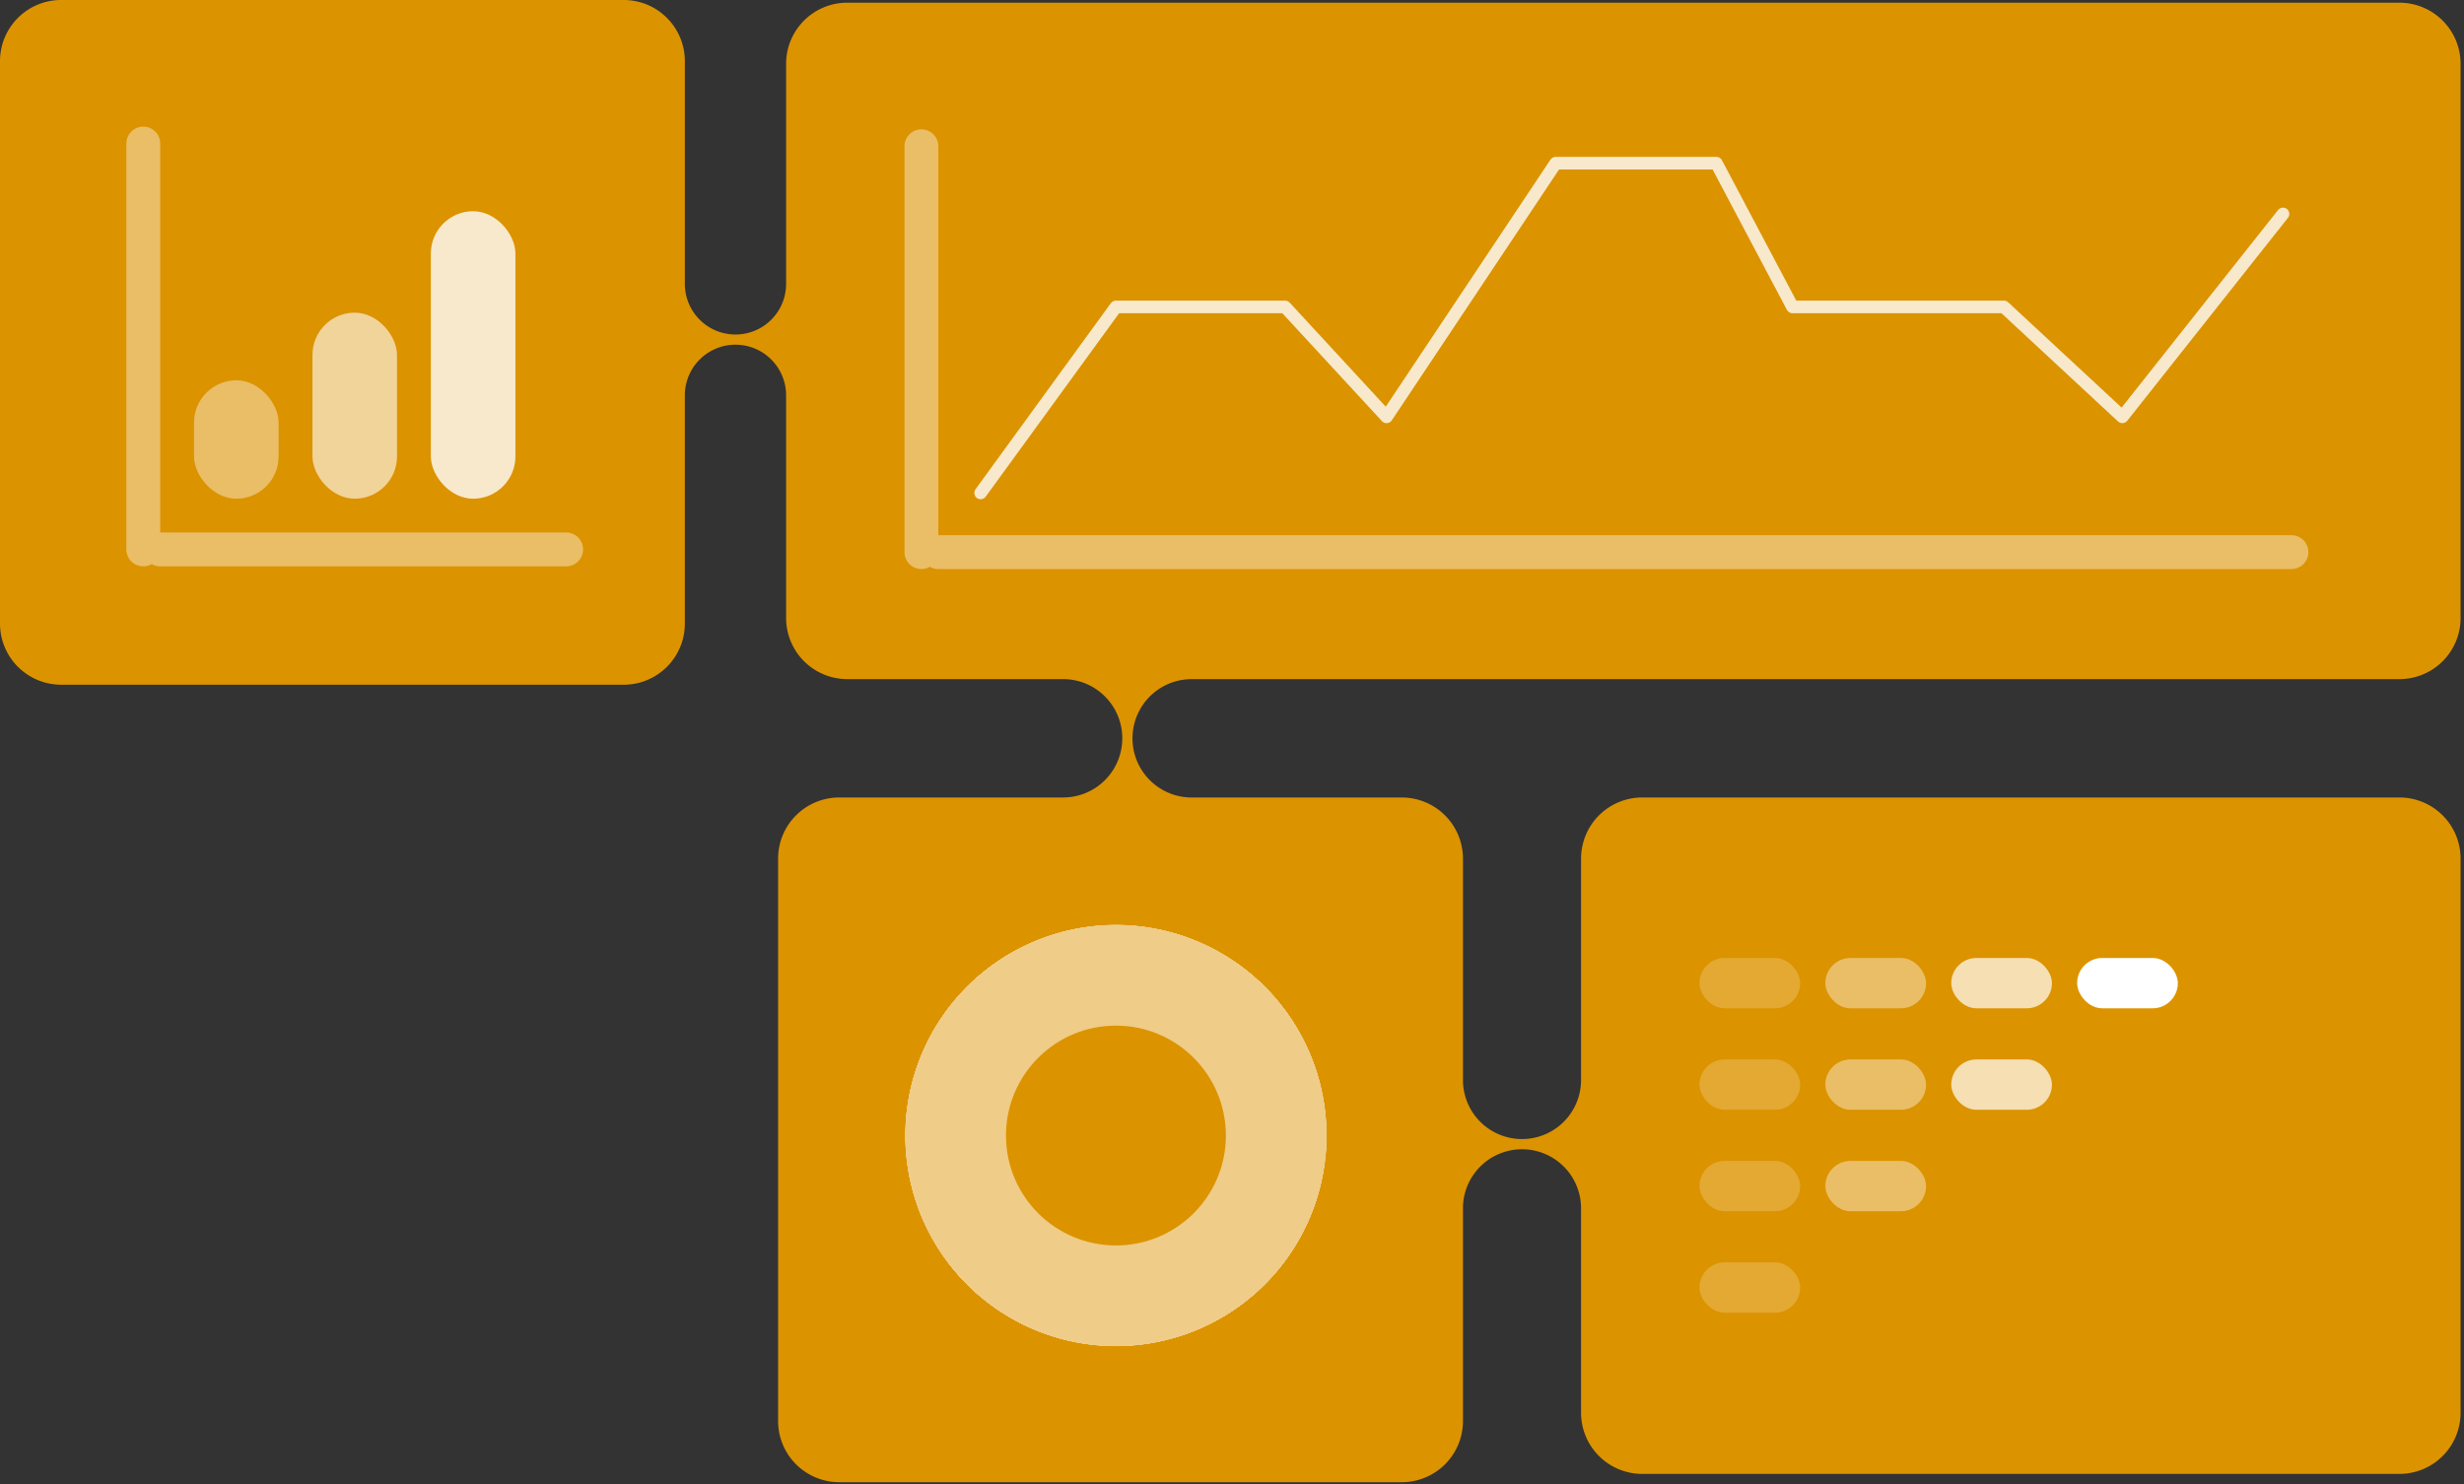 <svg fill="none" xmlns="http://www.w3.org/2000/svg" viewBox="0 0 234 141"><rect x="0" y="0" width="234" height="141" fill="#333333" stroke="none"/><path fill-rule="evenodd" clip-rule="evenodd" d="M0 5.809C0 2.601 2.6 0 5.809 0h53.42c3.209 0 5.81 2.6 5.81 5.809v21.158a4.808 4.808 0 009.616 0V6.064c0-3.208 2.6-5.809 5.808-5.808h147.404a5.81 5.81 0 015.809 5.808V58.7a5.81 5.81 0 01-5.809 5.809H113.171a5.622 5.622 0 100 11.244h19.954a5.81 5.81 0 015.809 5.809v21.028a5.607 5.607 0 005.607 5.607 5.607 5.607 0 005.608-5.607V81.561a5.81 5.81 0 015.809-5.81h71.909a5.81 5.81 0 015.809 5.81v52.633a5.81 5.81 0 01-5.809 5.809h-71.909a5.81 5.81 0 01-5.809-5.809v-19.422a5.607 5.607 0 00-5.608-5.607 5.607 5.607 0 00-5.607 5.607v20.209a5.81 5.81 0 01-5.809 5.809h-53.42a5.81 5.81 0 01-5.81-5.809v-53.42c0-3.209 2.6-5.81 5.81-5.81h21.254a5.622 5.622 0 100-11.244H80.463a5.809 5.809 0 01-5.809-5.808V37.55a4.808 4.808 0 00-9.616 0v21.68c0 3.208-2.6 5.809-5.808 5.809H5.809A5.809 5.809 0 010 59.229V5.81z" fill="#DC9300"/><path fill-rule="evenodd" clip-rule="evenodd" d="M13.61 12.031c-.887 0-1.607.72-1.607 1.606v38.551a1.606 1.606 0 002.41 1.391c.236.137.51.215.803.215h38.55a1.606 1.606 0 000-3.212h-38.55V13.637c0-.887-.72-1.606-1.606-1.606zM87.505 12.288c-.887 0-1.607.719-1.607 1.606v38.55a1.606 1.606 0 002.41 1.392c.236.137.51.215.803.215h128.502a1.606 1.606 0 100-3.213H89.111V13.894c0-.887-.72-1.606-1.606-1.606z" fill="#fff" fill-opacity=".4"/><rect x="18.428" y="36.125" width="8.031" height="11.244" rx="4.016" fill="#fff" fill-opacity=".4"/><rect x="29.673" y="29.7" width="8.031" height="17.669" rx="4.016" fill="#fff" fill-opacity=".6"/><rect x="40.916" y="20.063" width="8.031" height="27.307" rx="4.016" fill="#fff" fill-opacity=".8"/><path opacity=".8" d="M93.127 46.822l12.85-17.669h16.063l9.637 10.441L147.74 15.5H163l7.228 13.653h20.079l11.244 10.441L216.81 20.32" stroke="#fff" stroke-width="1.196" stroke-linecap="round" stroke-linejoin="round"/><path opacity=".8" fill-rule="evenodd" clip-rule="evenodd" d="M105.977 127.94c11.089 0 20.078-8.99 20.078-20.079s-8.989-20.078-20.078-20.078c-11.09 0-20.079 8.99-20.079 20.078 0 11.089 8.99 20.079 20.079 20.079zm0-9.638c5.766 0 10.441-4.675 10.441-10.441 0-5.766-4.675-10.44-10.441-10.44-5.767 0-10.441 4.674-10.441 10.44 0 5.766 4.674 10.441 10.441 10.441z" fill="url(#paint0_angular)"/><rect x="161.394" y="90.995" width="9.564" height="4.782" rx="2.391" fill="#fff" fill-opacity=".2"/><rect x="173.349" y="90.995" width="9.564" height="4.782" rx="2.391" fill="#fff" fill-opacity=".4"/><rect x="185.305" y="90.995" width="9.564" height="4.782" rx="2.391" fill="#fff" fill-opacity=".7"/><rect x="197.26" y="90.995" width="9.564" height="4.782" rx="2.391" fill="#fff"/><rect x="161.394" y="100.633" width="9.564" height="4.782" rx="2.391" fill="#fff" fill-opacity=".2"/><rect x="173.349" y="100.633" width="9.564" height="4.782" rx="2.391" fill="#fff" fill-opacity=".4"/><rect x="185.305" y="100.633" width="9.564" height="4.782" rx="2.391" fill="#fff" fill-opacity=".7"/><rect x="161.394" y="110.271" width="9.564" height="4.782" rx="2.391" fill="#fff" fill-opacity=".2"/><rect x="173.349" y="110.271" width="9.564" height="4.782" rx="2.391" fill="#fff" fill-opacity=".4"/><rect x="161.394" y="119.908" width="9.564" height="4.782" rx="2.391" fill="#fff" fill-opacity=".2"/><defs><radialGradient id="paint0_angular" cx="0" cy="0" r="1" gradientUnits="userSpaceOnUse" gradientTransform="rotate(90 -.942 106.919) scale(20.078)"><stop stop-color="#fff"/><stop offset=".19" stop-color="#fff"/><stop offset=".192" stop-color="#fff" stop-opacity=".51"/><stop offset=".363" stop-color="#fff" stop-opacity=".53"/><stop offset=".364" stop-color="#fff"/><stop offset=".496" stop-color="#fff"/><stop offset=".497" stop-color="#fff" stop-opacity=".66"/><stop offset=".998" stop-color="#fff" stop-opacity=".67"/><stop offset="1" stop-color="#fff" stop-opacity="0"/></radialGradient></defs></svg>